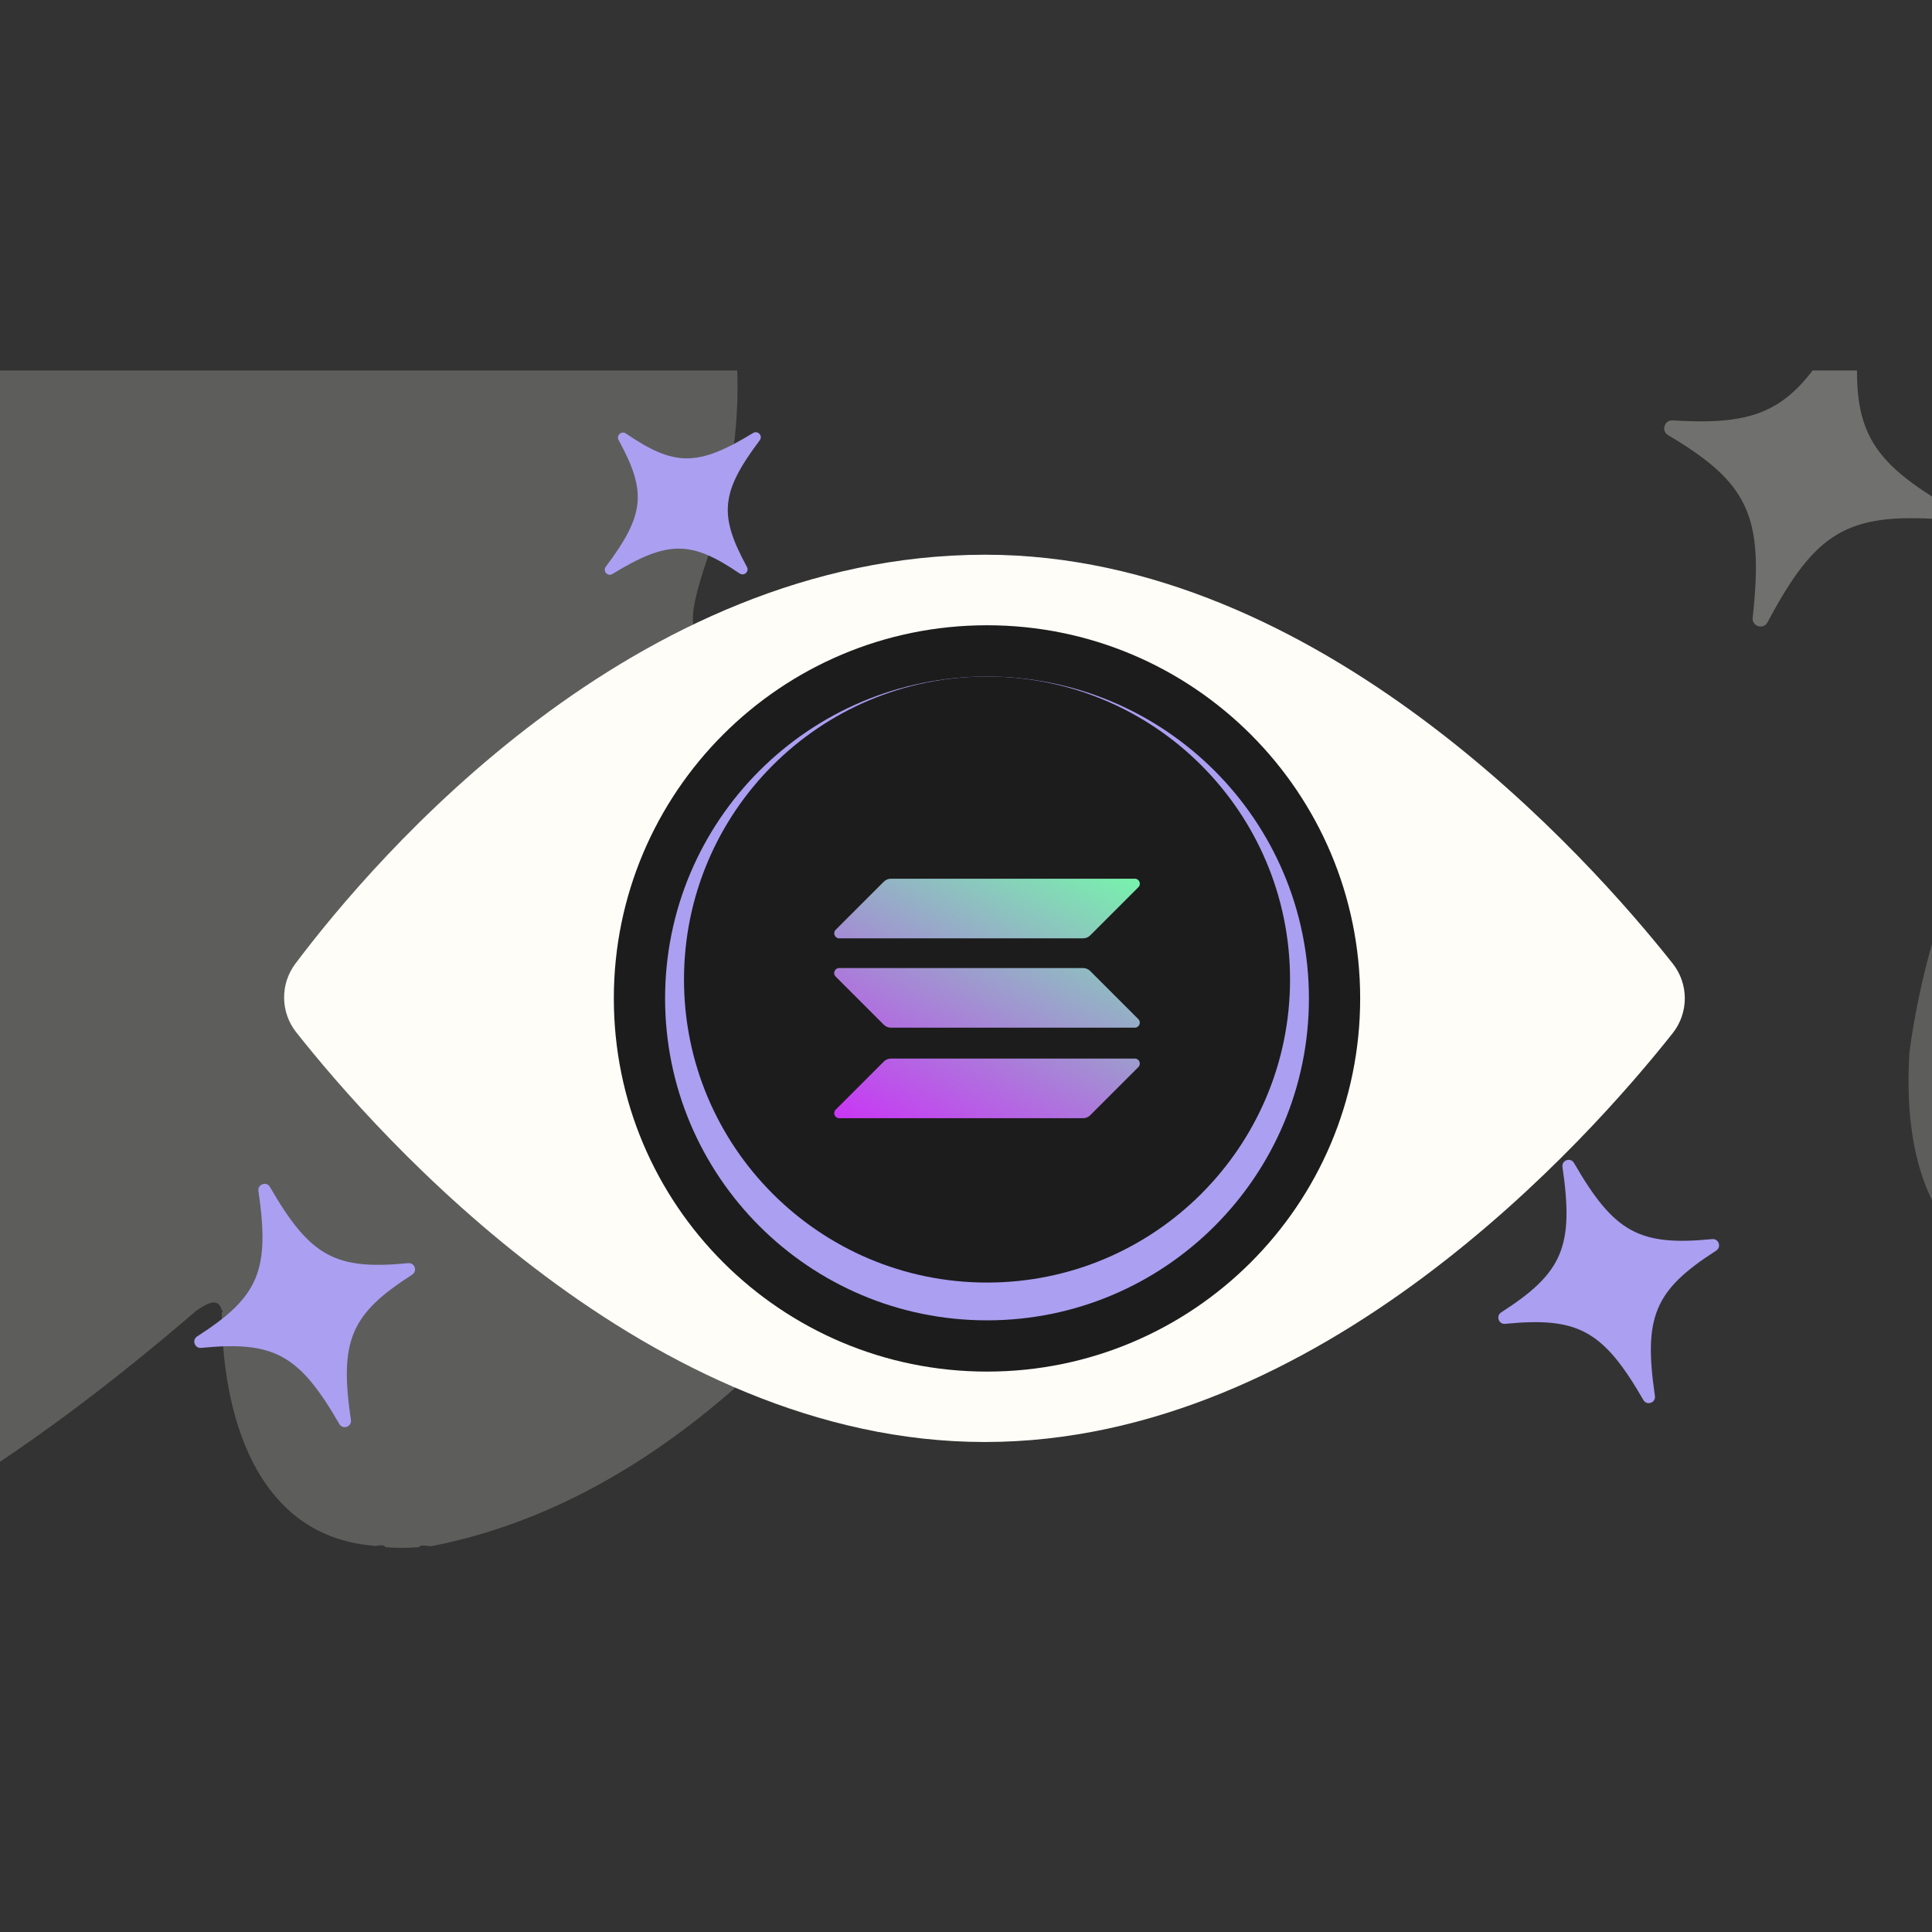 <?xml version="1.0" encoding="UTF-8" standalone="no" ?>
<!DOCTYPE svg PUBLIC "-//W3C//DTD SVG 1.1//EN" "http://www.w3.org/Graphics/SVG/1.1/DTD/svg11.dtd">
<svg xmlns="http://www.w3.org/2000/svg" xmlns:xlink="http://www.w3.org/1999/xlink" version="1.1" width="1080" height="1080" viewBox="0 0 1080 1080" xml:space="preserve">
<rect x="0" y="0" width="1080" height="1080" fill="#333333" stroke="none"/>
<desc>Created with Fabric.js 5.2.4</desc>
<defs>
</defs>
<g transform="matrix(1 0 0 1 540 540)" id="1a86530d-e312-4339-b879-8396a9dfa2a1"  >
</g>
<g transform="matrix(1 0 0 1 540 540)" id="83246300-feed-4489-88a4-75bfb962195f"  >
<rect style="stroke: none; stroke-width: 1; stroke-dasharray: none; stroke-linecap: butt; stroke-dashoffset: 0; stroke-linejoin: miter; stroke-miterlimit: 4; fill: rgb(255,255,255); fill-rule: nonzero; opacity: 1; visibility: hidden;" vector-effect="non-scaling-stroke"  x="-540" y="-540" rx="0" ry="0" width="1080" height="1080" />
</g>
<g transform="matrix(1 0 0 1 1305.84 451.64)" clip-path="url(#CLIPPATH_14)"  >
<clipPath id="CLIPPATH_14" >
	<rect transform="matrix(1 0 0 1 -723.02 105.36)" id="clip0_703_38521" x="-816" y="-349.91" rx="0" ry="0" width="1632" height="699.82" />
</clipPath>
<path style="stroke: none; stroke-width: 1; stroke-dasharray: none; stroke-linecap: butt; stroke-dashoffset: 0; stroke-linejoin: miter; stroke-miterlimit: 4; fill: rgb(255,253,248); fill-opacity: 0.3; fill-rule: nonzero; opacity: 0.7;" vector-effect="non-scaling-stroke"  transform=" translate(-1539.02, -244.55)" d="M 1300.57 381.07 C 1323.46 209.56 1455.25 48.62 1613.89 -16.4 C 1620.16 -18.73 1626.8 -19.13 1632.52 -22.59 C 1913.14 -46.86 1721.84 322.27 1605.15 413.24 C 1515.83 512.7 1287.9 588.54 1300.57 381.08 L 1300.57 381.07 Z" stroke-linecap="round" />
</g>
<g transform="matrix(1 0 0 1 87.97 480.14)" clip-path="url(#CLIPPATH_15)"  >
<clipPath id="CLIPPATH_15" >
	<rect transform="matrix(1 0 0 1 494.85 76.86)" id="clip0_703_38521" x="-816" y="-349.91" rx="0" ry="0" width="1632" height="699.82" />
</clipPath>
<path style="stroke: none; stroke-width: 1; stroke-dasharray: none; stroke-linecap: butt; stroke-dashoffset: 0; stroke-linejoin: miter; stroke-miterlimit: 4; fill: rgb(255,253,248); fill-opacity: 0.3; fill-rule: nonzero; opacity: 0.7;" vector-effect="non-scaling-stroke"  transform=" translate(-321.15, -273.05)" d="M -179.99 471.21 C -111.81 201.05 156.47 -86.31 427.59 -156.93 C 429.71 -157.47 432.11 -155.92 433.45 -158.33 C 434.02 -158.39 434.59 -158.45 435.16 -158.51 C 436.43 -157.66 437.25 -158.12 437.81 -159.4 C 606.1 -192.01 676.15 -55.74 633.07 91.71 C 632.18 92.3 631.6 93 632.21 94.13 C 632.08 94.76 631.96 95.4 631.83 96.03 C 599.65 184.25 641.17 135.04 691.37 122.26 C 891.55 75.94 841.01 320.48 767.1 420.58 C 699.92 526.47 602.51 631.8 475.34 657.03 C 472.58 657.89 469.4 655.68 467.2 657.79 C 461.06 658.3 454.92 658.33 448.78 657.79 C 446.71 655.5 444.18 657.68 441.71 656.95 C 375.65 651.3 357.34 582.66 357.15 526.68 C 357.62 526.28 358.12 525.88 357.2 525.43 C 355.02 517.61 348.87 521.72 342.98 525.53 C 250.2 605.34 144.4 677.67 23.99 704.41 C -121.8 736.68 -213.34 634 -184.7 492.37 C -182.74 491.01 -184.2 488.49 -183.56 486.48 C -181.28 484.76 -182.56 482.37 -182.26 480 C -180.38 478.65 -181.4 476.52 -181.04 474.58 C -179.92 473.7 -179.69 472.55 -179.99 471.23 L -179.99 471.21 Z" stroke-linecap="round" />
</g>
<g transform="matrix(1 0 0 1 550.32 558.09)" clip-path="url(#CLIPPATH_16)"  >
<clipPath id="CLIPPATH_16" >
	<rect transform="matrix(1 0 0 1 32.5 -1.09)" id="clip0_703_38521" x="-816" y="-349.91" rx="0" ry="0" width="1632" height="699.82" />
</clipPath>
<path style="stroke: none; stroke-width: 1; stroke-dasharray: none; stroke-linecap: butt; stroke-dashoffset: 0; stroke-linejoin: miter; stroke-miterlimit: 4; fill: rgb(255,253,248); fill-rule: nonzero; opacity: 1;" vector-effect="non-scaling-stroke"  transform=" translate(-783.5, -351)" d="M 783.702 103 C 586.869 103.148 442.15 273.272 398.291 331.626 C 389.722 343.03 389.931 358.761 398.771 369.956 C 444.602 427.943 595.727 599 783.702 599 C 971.678 599 1121.91 428.946 1168.22 370.47 C 1177.25 359.058 1177.26 342.934 1168.22 331.521 C 1121.92 273.019 971.128 102.852 783.694 103 L 783.702 103 Z" stroke-linecap="round" />
</g>
<g transform="matrix(1 0 0 1 551.74 558.13)" clip-path="url(#CLIPPATH_17)"  >
<clipPath id="CLIPPATH_17" >
	<rect transform="matrix(1 0 0 1 31.07 -1.14)" id="clip0_703_38521" x="-816" y="-349.91" rx="0" ry="0" width="1632" height="699.82" />
</clipPath>
<path style="stroke: none; stroke-width: 1; stroke-dasharray: none; stroke-linecap: butt; stroke-dashoffset: 0; stroke-linejoin: miter; stroke-miterlimit: 4; fill: rgb(28,28,28); fill-rule: nonzero; opacity: 1;" vector-effect="non-scaling-stroke"  transform=" translate(-784.93, -351.05)" d="M 784.93 559.649 C 900.138 559.649 993.533 466.255 993.533 351.046 C 993.533 235.838 900.138 142.443 784.93 142.443 C 669.722 142.443 576.327 235.838 576.327 351.046 C 576.327 466.255 669.722 559.649 784.93 559.649 Z" stroke-linecap="round" />
</g>
<g transform="matrix(1 0 0 1 551.74 558.13)" clip-path="url(#CLIPPATH_18)"  >
<clipPath id="CLIPPATH_18" >
	<rect transform="matrix(1 0 0 1 31.07 -1.14)" id="clip0_703_38521" x="-816" y="-349.91" rx="0" ry="0" width="1632" height="699.82" />
</clipPath>
<path style="stroke: none; stroke-width: 1; stroke-dasharray: none; stroke-linecap: butt; stroke-dashoffset: 0; stroke-linejoin: miter; stroke-miterlimit: 4; fill: rgb(171,159,242); fill-rule: nonzero; opacity: 1;" vector-effect="non-scaling-stroke"  transform=" translate(-784.93, -351.05)" d="M 784.931 530.999 C 884.315 530.999 964.883 450.431 964.883 351.046 C 964.883 251.661 884.315 171.094 784.931 171.094 C 685.546 171.094 604.978 251.661 604.978 351.046 C 604.978 450.431 685.546 530.999 784.931 530.999 Z" stroke-linecap="round" />
</g>
<g transform="matrix(1 0 0 1 551.75 547.57)" clip-path="url(#CLIPPATH_19)"  >
<clipPath id="CLIPPATH_19" >
	<rect transform="matrix(1 0 0 1 31.07 9.43)" id="clip0_703_38521" x="-816" y="-349.91" rx="0" ry="0" width="1632" height="699.82" />
</clipPath>
<path style="stroke: none; stroke-width: 1; stroke-dasharray: none; stroke-linecap: butt; stroke-dashoffset: 0; stroke-linejoin: miter; stroke-miterlimit: 4; fill: rgb(28,28,28); fill-rule: nonzero; opacity: 1;" vector-effect="non-scaling-stroke"  transform=" translate(-784.93, -340.48)" d="M 784.93 509.873 C 878.481 509.873 954.32 434.035 954.32 340.484 C 954.32 246.932 878.481 171.094 784.93 171.094 C 691.379 171.094 615.541 246.932 615.541 340.484 C 615.541 434.035 691.379 509.873 784.93 509.873 Z" stroke-linecap="round" />
</g>
<g transform="matrix(1 0 0 1 551.75 608.41)" clip-path="url(#CLIPPATH_20)"  >
<linearGradient id="SVGID_11" gradientUnits="userSpaceOnUse" gradientTransform="matrix(1 0 0 1 0 0)"  x1="854.532" y1="268.01" x2="760.173" y2="448.748">
<stop offset="0%" style="stop-color:rgb(117,250,170);stop-opacity: 1"/>
<stop offset="100%" style="stop-color:rgb(201,54,245);stop-opacity: 1"/>
</linearGradient>
<clipPath id="CLIPPATH_20" >
	<rect transform="matrix(1 0 0 1 31.07 -51.41)" id="clip0_703_38521" x="-816" y="-349.91" rx="0" ry="0" width="1632" height="699.82" />
</clipPath>
<path style="stroke: none; stroke-width: 1; stroke-dasharray: none; stroke-linecap: butt; stroke-dashoffset: 0; stroke-linejoin: miter; stroke-miterlimit: 4; fill: url(#SVGID_11); fill-rule: nonzero; opacity: 1;" vector-effect="non-scaling-stroke"  transform=" translate(-784.93, -401.32)" d="M 727.263 386.288 C 728.293 385.258 729.707 384.655 731.217 384.655 L 867.565 384.655 C 870.053 384.655 871.301 387.658 869.538 389.422 L 842.607 416.353 C 841.577 417.383 840.163 417.985 838.653 417.985 L 702.305 417.985 C 699.817 417.985 698.569 414.982 700.332 413.219 L 727.263 386.288 Z" stroke-linecap="round" />
</g>
<g transform="matrix(1 0 0 1 551.75 507.86)" clip-path="url(#CLIPPATH_21)"  >
<linearGradient id="SVGID_12" gradientUnits="userSpaceOnUse" gradientTransform="matrix(1 0 0 1 0 0)"  x1="813.276" y1="246.474" x2="718.917" y2="427.212">
<stop offset="0%" style="stop-color:rgb(117,250,170);stop-opacity: 1"/>
<stop offset="100%" style="stop-color:rgb(201,54,245);stop-opacity: 1"/>
</linearGradient>
<clipPath id="CLIPPATH_21" >
	<rect transform="matrix(1 0 0 1 31.07 49.15)" id="clip0_703_38521" x="-816" y="-349.91" rx="0" ry="0" width="1632" height="699.82" />
</clipPath>
<path style="stroke: none; stroke-width: 1; stroke-dasharray: none; stroke-linecap: butt; stroke-dashoffset: 0; stroke-linejoin: miter; stroke-miterlimit: 4; fill: url(#SVGID_12); fill-rule: nonzero; opacity: 1;" vector-effect="non-scaling-stroke"  transform=" translate(-784.93, -300.76)" d="M 727.263 285.731 C 728.336 284.701 729.751 284.099 731.217 284.099 L 867.565 284.099 C 870.053 284.099 871.301 287.102 869.538 288.865 L 842.607 315.796 C 841.577 316.826 840.163 317.429 838.653 317.429 L 702.305 317.429 C 699.817 317.429 698.569 314.426 700.332 312.662 L 727.263 285.731 Z" stroke-linecap="round" />
</g>
<g transform="matrix(1 0 0 1 551.74 557.81)" clip-path="url(#CLIPPATH_22)"  >
<linearGradient id="SVGID_13" gradientUnits="userSpaceOnUse" gradientTransform="matrix(1 0 0 1 0 0)"  x1="833.773" y1="257.168" x2="739.414" y2="437.915">
<stop offset="0%" style="stop-color:rgb(117,250,170);stop-opacity: 1"/>
<stop offset="100%" style="stop-color:rgb(201,54,245);stop-opacity: 1"/>
</linearGradient>
<clipPath id="CLIPPATH_22" >
	<rect transform="matrix(1 0 0 1 31.07 -0.81)" id="clip0_703_38521" x="-816" y="-349.91" rx="0" ry="0" width="1632" height="699.82" />
</clipPath>
<path style="stroke: none; stroke-width: 1; stroke-dasharray: none; stroke-linecap: butt; stroke-dashoffset: 0; stroke-linejoin: miter; stroke-miterlimit: 4; fill: url(#SVGID_13); fill-rule: nonzero; opacity: 1;" vector-effect="non-scaling-stroke"  transform=" translate(-784.93, -350.72)" d="M 842.598 335.691 C 841.568 334.661 840.154 334.059 838.644 334.059 L 702.296 334.059 C 699.808 334.059 698.56 337.062 700.323 338.825 L 727.254 365.756 C 728.284 366.786 729.698 367.388 731.209 367.388 L 867.556 367.388 C 870.044 367.388 871.293 364.385 869.529 362.622 L 842.598 335.691 Z" stroke-linecap="round" />
</g>
<g transform="matrix(1 0 0 1 1009.82 262.59)" clip-path="url(#CLIPPATH_23)"  >
<clipPath id="CLIPPATH_23" >
	<rect transform="matrix(1 0 0 1 -427 294.41)" id="clip0_703_38521" x="-816" y="-349.91" rx="0" ry="0" width="1632" height="699.82" />
</clipPath>
<path style="stroke: none; stroke-width: 1; stroke-dasharray: none; stroke-linecap: butt; stroke-dashoffset: 0; stroke-linejoin: miter; stroke-miterlimit: 4; fill: rgb(255,253,248); fill-rule: nonzero; opacity: 0.3;" vector-effect="non-scaling-stroke"  transform=" translate(-1243, -55.5)" d="M 1317.78 83.118 C 1265.81 79.844 1248.16 90.11 1221.25 140.768 C 1218.95 145.101 1212.37 143.064 1212.93 138.189 C 1219.24 81.174 1210.47 62.76 1165.68 36.181 C 1161.64 33.788 1163.56 27.603 1168.25 27.903 C 1220.2 31.173 1237.83 20.899 1264.74 -29.768 C 1267.05 -34.101 1273.63 -32.063 1273.07 -27.189 C 1266.76 29.826 1275.54 48.227 1320.32 74.819 C 1324.36 77.212 1322.44 83.397 1317.75 83.097 L 1317.77 83.131 L 1317.78 83.118 Z" stroke-linecap="round" />
</g>
<g transform="matrix(1 0 0 1 170.31 729.79)" clip-path="url(#CLIPPATH_24)"  >
<clipPath id="CLIPPATH_24" >
	<rect transform="matrix(1 0 0 1 574.02 -71.19)" id="clip0_703_38521" x="-816" y="-349.91" rx="0" ry="0" width="1632" height="699.82" />
</clipPath>
<path style="stroke: none; stroke-width: 1; stroke-dasharray: none; stroke-linecap: butt; stroke-dashoffset: 0; stroke-linejoin: miter; stroke-miterlimit: 4; fill: rgb(171,159,242); fill-rule: nonzero; opacity: 1;" vector-effect="non-scaling-stroke"  transform=" translate(-241.98, -421.1)" d="M 302.079 403.848 C 267.702 425.907 261.309 440.592 267.821 485.11 C 268.373 488.922 263.271 490.685 261.362 487.343 C 238.878 448.368 224.782 440.798 184.125 444.788 C 180.459 445.152 178.799 440.351 181.905 438.363 C 216.272 416.307 222.644 401.629 216.139 357.097 C 215.587 353.286 220.689 351.523 222.598 354.865 C 245.082 393.84 259.174 401.399 299.835 397.42 C 303.501 397.056 305.161 401.857 302.055 403.845 L 302.083 403.858 L 302.079 403.848 Z" stroke-linecap="round" />
</g>
<g transform="matrix(1 0 0 1 381.67 281.45)" clip-path="url(#CLIPPATH_25)"  >
<clipPath id="CLIPPATH_25" >
	<rect transform="matrix(1 0 0 1 185.52 293.78)" id="clip0_703_38521" x="-816" y="-349.91" rx="0" ry="0" width="1632" height="699.82" />
</clipPath>
<path style="stroke: none; stroke-width: 1; stroke-dasharray: none; stroke-linecap: butt; stroke-dashoffset: 0; stroke-linejoin: miter; stroke-miterlimit: 4; fill: rgb(171,159,242); fill-rule: nonzero; opacity: 1;" vector-effect="non-scaling-stroke"  transform=" translate(-630.48, -56.13)" d="M 662.287 95.269 C 635.052 76.734 622.134 76.633 591.159 95.538 C 588.505 97.152 585.584 93.924 587.461 91.451 C 609.273 62.447 610.434 49.595 594.621 20.688 C 593.192 18.082 596.23 15.333 598.686 17.009 C 625.916 35.538 638.822 35.626 669.809 16.722 C 672.463 15.107 675.384 18.335 673.507 20.809 C 651.695 49.813 650.541 62.659 666.347 91.572 C 667.776 94.177 664.739 96.926 662.282 95.251 L 662.281 95.275 L 662.287 95.269 Z" stroke-linecap="round" />
</g>
<g transform="matrix(1 0 0 1 1220.97 578.87)" clip-path="url(#CLIPPATH_26)"  >
<clipPath id="CLIPPATH_26" >
	<rect transform="matrix(1 0 0 1 -638.16 -21.87)" id="clip0_703_38521" x="-816" y="-349.91" rx="0" ry="0" width="1632" height="699.82" />
</clipPath>
<path style="stroke: none; stroke-width: 1; stroke-dasharray: none; stroke-linecap: butt; stroke-dashoffset: 0; stroke-linejoin: miter; stroke-miterlimit: 4; fill: rgb(171,159,242); fill-rule: nonzero; opacity: 1;" vector-effect="non-scaling-stroke"  transform=" translate(-1454.16, -371.78)" d="M 1485.96 410.917 C 1458.72 392.382 1445.81 392.281 1414.83 411.186 C 1412.18 412.8 1409.26 409.572 1411.13 407.099 C 1432.95 378.095 1434.11 365.243 1418.29 336.336 C 1416.86 333.73 1419.9 330.981 1422.36 332.657 C 1449.59 351.186 1462.49 351.274 1493.48 332.37 C 1496.14 330.755 1499.06 333.983 1497.18 336.457 C 1475.37 365.461 1474.21 378.307 1490.02 407.22 C 1491.45 409.825 1488.41 412.574 1485.95 410.899 L 1485.95 410.923 L 1485.96 410.917 Z" stroke-linecap="round" />
</g>
<g transform="matrix(1 0 0 1 899.27 716.35)" clip-path="url(#CLIPPATH_27)"  >
<clipPath id="CLIPPATH_27" >
	<rect transform="matrix(1 0 0 1 574.02 -71.19)" id="clip0_703_38521" x="-816" y="-349.91" rx="0" ry="0" width="1632" height="699.82" />
</clipPath>
<path style="stroke: none; stroke-width: 1; stroke-dasharray: none; stroke-linecap: butt; stroke-dashoffset: 0; stroke-linejoin: miter; stroke-miterlimit: 4; fill: rgb(171,159,242); fill-rule: nonzero; opacity: 1;" vector-effect="non-scaling-stroke"  transform=" translate(-241.98, -421.1)" d="M 302.079 403.848 C 267.702 425.907 261.309 440.592 267.821 485.11 C 268.373 488.922 263.271 490.685 261.362 487.343 C 238.878 448.368 224.782 440.798 184.125 444.788 C 180.459 445.152 178.799 440.351 181.905 438.363 C 216.272 416.307 222.644 401.629 216.139 357.097 C 215.587 353.286 220.689 351.523 222.598 354.865 C 245.082 393.84 259.174 401.399 299.835 397.42 C 303.501 397.056 305.161 401.857 302.055 403.845 L 302.083 403.858 L 302.079 403.848 Z" stroke-linecap="round" />
</g>
</svg>